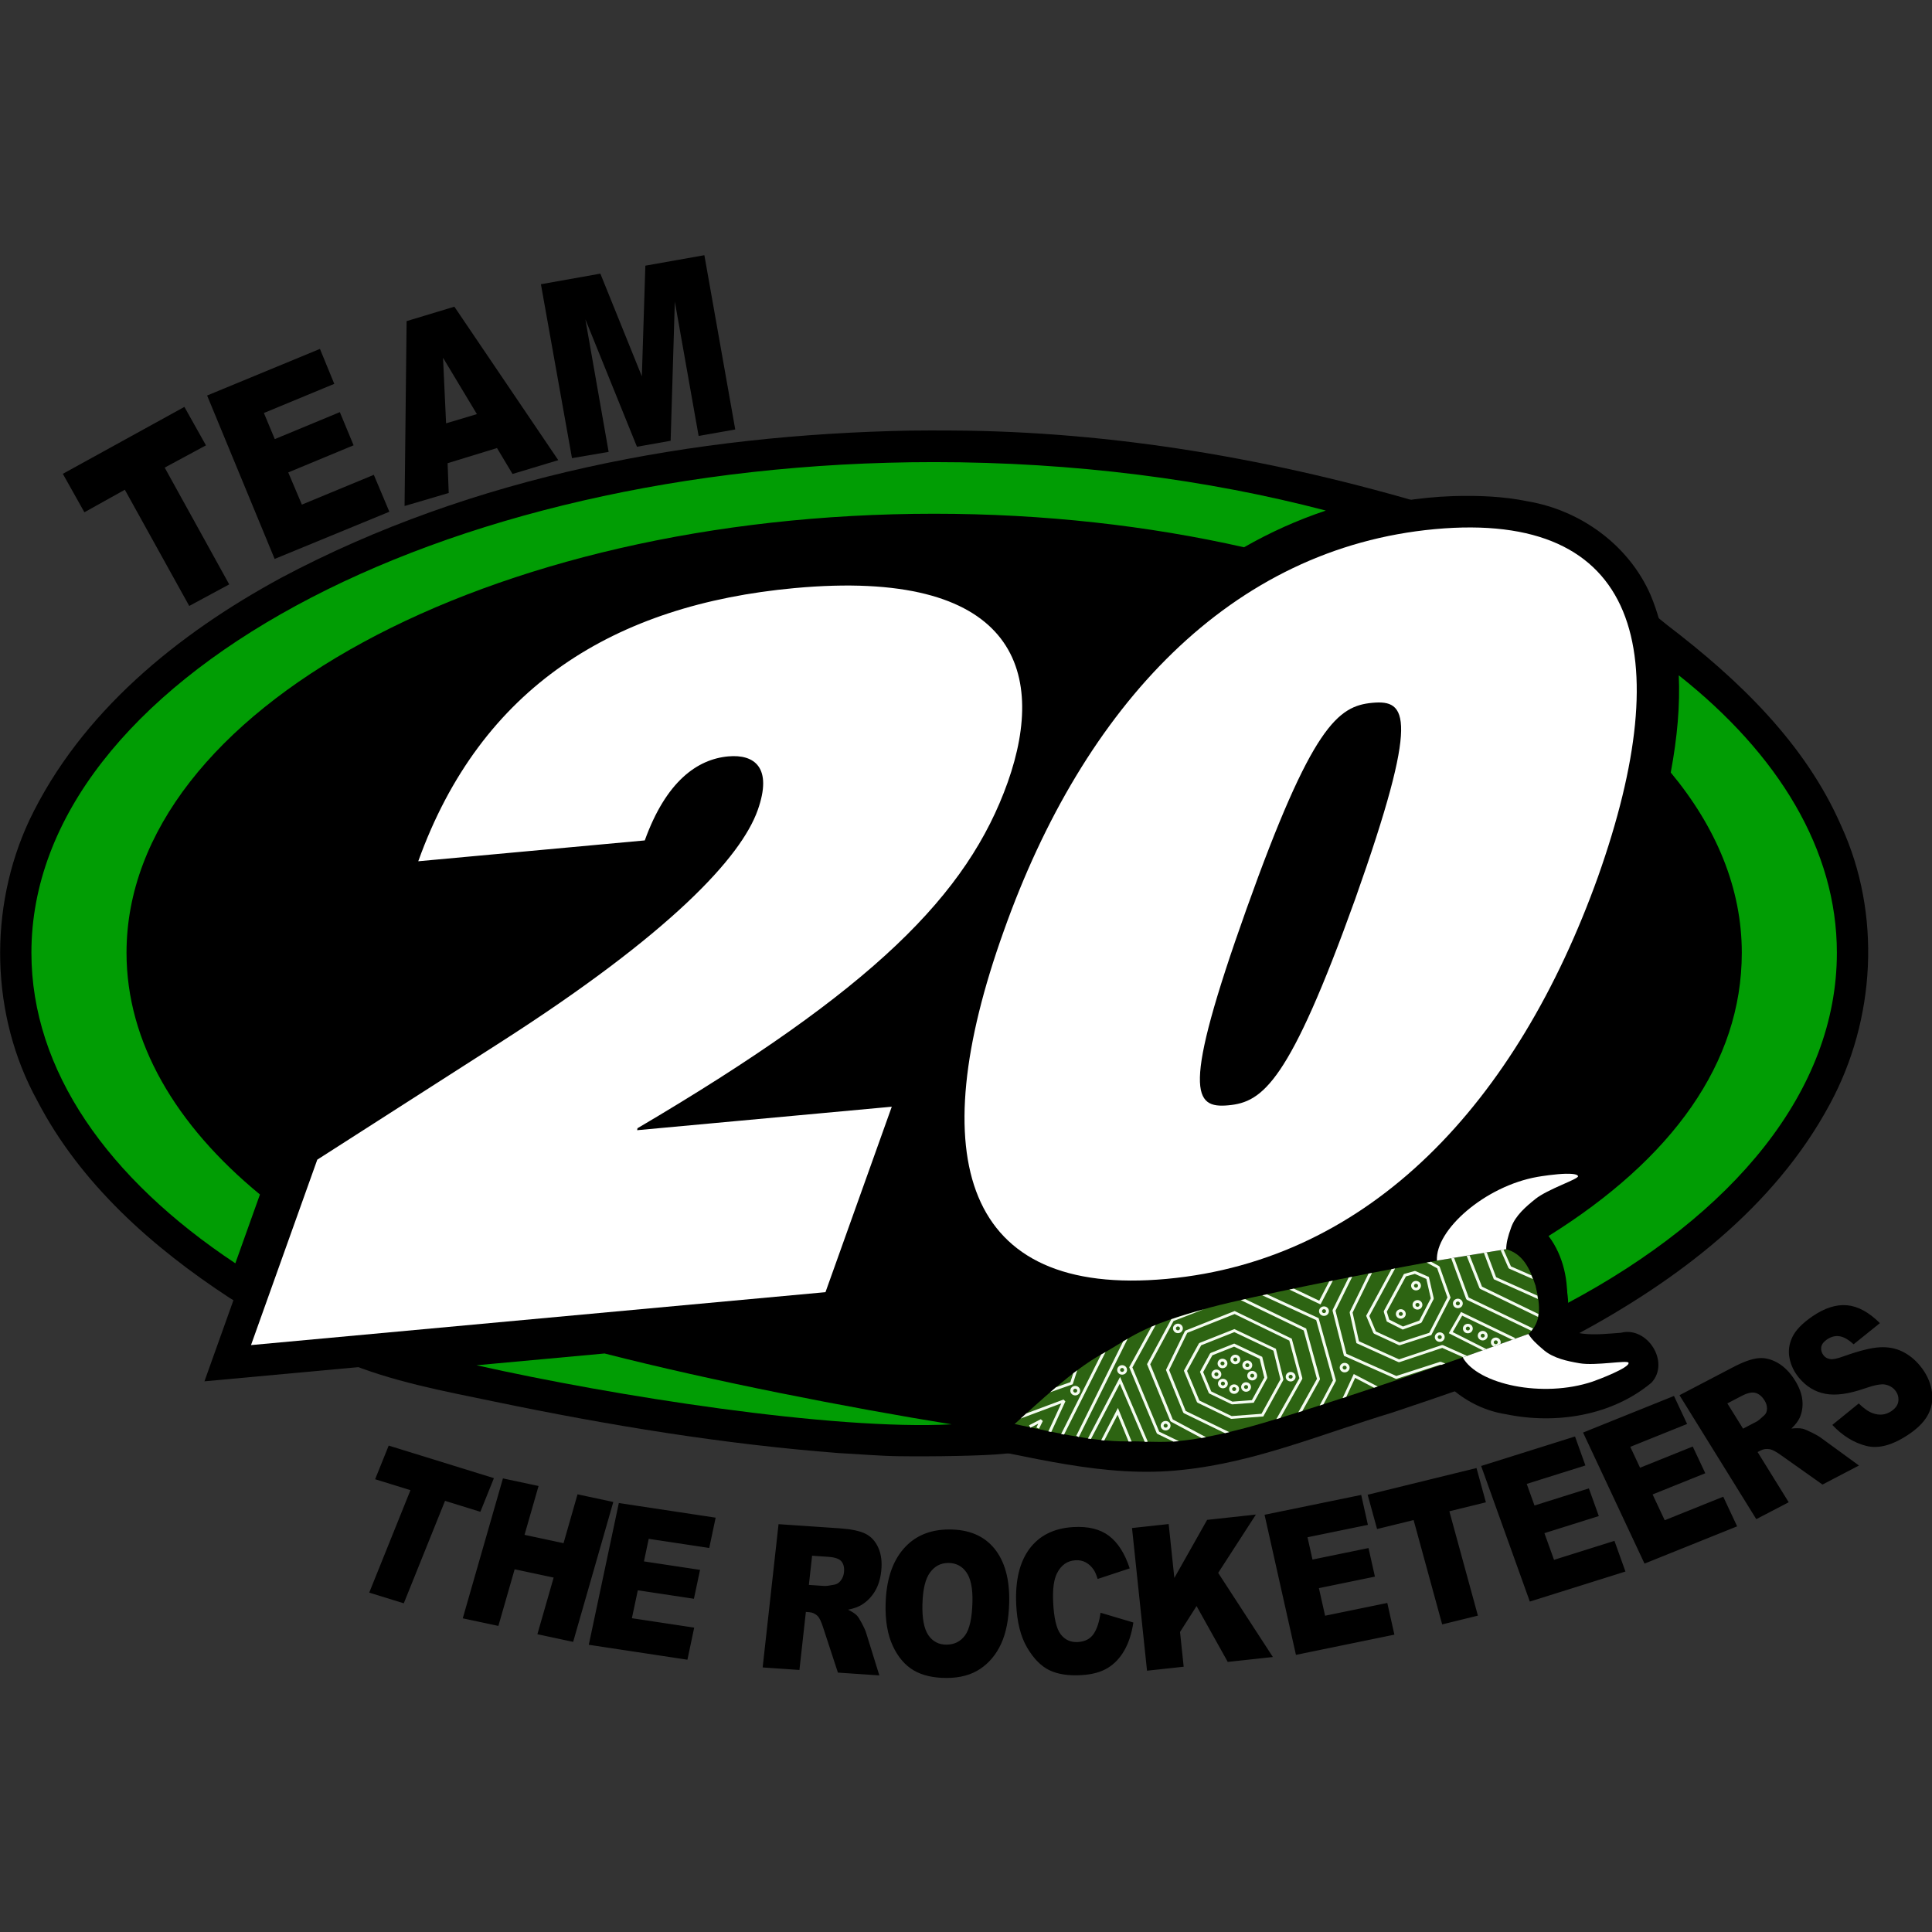 <?xml version="1.0" encoding="UTF-8" standalone="no"?>
<!-- Created with Inkscape (http://www.inkscape.org/) -->

<svg
   width="512"
   height="512"
   viewBox="0 0 135.467 135.467"
   version="1.1"
   id="svg1"
   xml:space="preserve"
   sodipodi:docname="favicon.svg"
   inkscape:version="1.3 (0e150ed6c4, 2023-07-21)"
   xmlns:inkscape="http://www.inkscape.org/namespaces/inkscape"
   xmlns:sodipodi="http://sodipodi.sourceforge.net/DTD/sodipodi-0.dtd"
   xmlns="http://www.w3.org/2000/svg"
   xmlns:svg="http://www.w3.org/2000/svg"><rect x="0" y="0" width="135.467" height="135.467" fill="#333333" stroke="none"/><sodipodi:namedview
     id="namedview1"
     pagecolor="#ffffff"
     bordercolor="#000000"
     borderopacity="0.25"
     inkscape:showpageshadow="2"
     inkscape:pageopacity="0.0"
     inkscape:pagecheckerboard="0"
     inkscape:deskcolor="#d1d1d1"
     inkscape:document-units="mm"
     inkscape:zoom="1"
     inkscape:cx="408"
     inkscape:cy="244.5"
     inkscape:window-width="1920"
     inkscape:window-height="991"
     inkscape:window-x="-9"
     inkscape:window-y="-9"
     inkscape:window-maximized="1"
     inkscape:current-layer="layer1"
     showgrid="false" /><defs
     id="defs1" /><g
     inkscape:label="Layer 1"
     inkscape:groupmode="layer"
     id="layer1"
     transform="matrix(2.008,0,0,2.008,-129.239,-440.52)"><ellipse
       style="fill:#000000;stroke-width:0.086"
       id="path6"
       cx="96.631"
       cy="252.881"
       rx="30.616"
       ry="16.078"
       inkscape:label="Background" /><path
       id="path62506"
       style="display:inline;fill:#000000;fill-opacity:1;fill-rule:evenodd;stroke:none;stroke-width:0.025"
       inkscape:label="Green Stripe Border"
       d="m 96.159,234.418 c -7.571,0.143 -15.261,1.563 -21.994,5.149 -3.601,1.955 -6.984,4.693 -8.779,8.459 -1.437,3.072 -1.363,6.814 0.279,9.795 1.503,2.894 4.023,5.123 6.714,6.883 1.223,0.759 1.096,0.451 1.298,-0.967 0.339,-1.005 0.712,-1.999 1.066,-2.998 -2.268,-1.762 -4.362,-4.126 -4.777,-7.069 -0.44,-2.922 1.095,-5.786 3.197,-7.72 3.501,-3.323 8.185,-5.143 12.778,-6.257 6.801,-1.601 13.882,-1.645 20.726,-0.307 0.457,0.056 0.932,0.265 1.374,0.242 1.969,-1.163 4.196,-1.767 6.319,-2.578 -5.449,-1.626 -11.107,-2.611 -16.803,-2.634 -0.466,-0.005 -0.932,-0.002 -1.398,0.003 z m 25.672,6.969 c 0.096,1.765 0.079,3.548 -0.308,5.282 1.768,1.944 2.942,4.63 2.442,7.287 -0.484,2.777 -2.443,5.026 -4.657,6.644 -0.799,0.604 -1.654,1.127 -2.494,1.672 0.851,0.776 1.374,1.96 1.103,3.113 -0.057,0.747 0.963,1.093 1.468,0.617 3.542,-1.903 6.93,-4.45 8.869,-8.055 1.602,-2.954 1.814,-6.646 0.406,-9.716 -1.259,-2.895 -3.603,-5.13 -6.071,-7.014 -0.334,-0.268 -1.341,-1.139 -1.242,-0.538 0.005,0.172 0.479,0.535 0.484,0.707 z m -36.335,24.144 c -1.848,0.224 -3.741,0.202 -5.549,0.678 -0.59,0.108 -7.553,-1.78 -7.057,-1.357 0.301,0.237 2.227,1.542 3.467,2.065 1.677,0.707 3.493,1.039 5.275,1.409 3.972,0.825 7.987,1.487 12.038,1.798 0.679,0.034 1.363,0.097 2.045,0.107 1.238,0.018 3.035,-0.012 3.712,-0.085 1.001,-0.125 5.514,-0.173 6.351,-0.444 -1.162,-0.735 -7.919,-1.819 -9.325,-1.9 -3.658,-0.632 -7.296,-1.371 -10.894,-2.277 z"
       sodipodi:nodetypes="ccccccccccccccccsccccccccccsscccaacaccccc" /><path
       id="path40932-6"
       style="display:inline;fill:#019d04;fill-opacity:1;fill-rule:evenodd;stroke:none;stroke-width:0.025"
       d="m 85.473,266.645 c 3.747,0.959 8.502,1.889 12.121,2.474 -4.155,0.218 -11.837,-0.996 -16.592,-2.063 z m 22.331,-28.152 c -3.332,-0.753 -6.988,-1.171 -10.823,-1.171 -15.575,0 -28.201,6.862 -28.201,15.329 0,3.119 1.715,6.021 4.659,8.442 l -0.859,2.403 c -4.45,-2.954 -7.121,-6.729 -7.121,-10.845 0,-9.463 14.113,-17.132 31.522,-17.132 4.901,0 9.541,0.608 13.678,1.692 -0.997,0.334 -1.949,0.762 -2.855,1.281 z m 20.7,14.158 c 0,4.8 -3.583,9.14 -9.435,12.251 0.072,-0.737 -0.102,-1.662 -0.633,-2.359 4.311,-2.692 6.748,-6.043 6.748,-9.892 0,-2.243 -0.888,-4.374 -2.481,-6.293 0.231,-1.23 0.327,-2.366 0.28,-3.394 3.482,2.755 5.521,6.092 5.521,9.687"
       inkscape:connector-curvature="0"
       inkscape:label="Green Stripe" /><path
       id="path62505"
       style="display:inline;fill:#000000;fill-opacity:1;fill-rule:evenodd;stroke:none;stroke-width:0.025"
       inkscape:label="20 Border"
       d="m 115.099,236.706 c -4.744,0.168 -9.222,2.713 -12.131,6.411 -0.767,0.935 -1.458,1.932 -2.08,2.969 0.394,-1.612 0.45,-3.462 -0.566,-4.868 -1.043,-1.598 -2.999,-2.223 -4.807,-2.411 -3.022,-0.259 -6.109,0.173 -8.95,1.233 -3.139,1.165 -5.846,3.458 -7.439,6.411 -0.763,1.346 -1.314,2.799 -1.783,4.269 3.442,-0.317 6.884,-0.635 10.326,-0.953 0.413,-1.083 0.812,-2.481 2.066,-2.84 0.3,-0.042 -0.102,0.579 -0.148,0.778 -0.777,1.397 -2.05,2.429 -3.236,3.467 -3.373,2.803 -7.247,4.959 -10.918,7.395 -0.567,0.303 -1.111,0.761 -1.209,1.433 -0.908,2.539 -1.815,5.078 -2.723,7.617 7.497,-0.691 14.994,-1.382 22.491,-2.074 1.003,-2.81 2.009,-5.62 3.012,-8.43 -0.22,2.136 0.051,4.54 1.58,6.171 1.366,1.435 3.412,1.967 5.342,1.91 4.691,0.032 9.214,-2.314 12.212,-5.868 2.847,-3.264 4.698,-7.298 5.835,-11.45 0.646,-2.499 1.051,-5.258 0.027,-7.715 -0.754,-1.732 -2.432,-2.956 -4.28,-3.27 -0.86,-0.179 -1.743,-0.21 -2.619,-0.185 z m -2.951,8.384 c -0.293,2.121 -1.123,4.139 -1.807,6.128 -0.682,1.758 -1.3,3.579 -2.382,5.14 -0.164,0.198 -0.358,0.378 -0.594,0.485 0.567,-3.004 1.757,-5.865 2.845,-8.691 0.46,-1.027 0.882,-2.139 1.701,-2.937 0.064,-0.048 0.184,-0.142 0.236,-0.125 z m -13.516,5.722 c -0.701,1.934 -1.324,3.917 -1.592,5.963 -2,0.184 -4,0.369 -6,0.553 2.848,-1.875 5.634,-3.972 7.679,-6.739 -0.029,0.074 -0.058,0.149 -0.087,0.223 z" /><path
       id="path40934-4"
       style="display:inline;fill:#ffffff;fill-opacity:1;fill-rule:evenodd;stroke:none;stroke-width:0.025"
       d="m 75.441,259.877 6.376,-4.085 c 5.957,-3.814 8.421,-6.472 9.005,-8.125 0.525,-1.483 -0.114,-1.955 -1.031,-1.872 -1.076,0.098 -2.168,0.866 -2.914,2.934 l -7.91,0.728 c 2.19,-6.097 6.869,-8.96 13.133,-9.538 7.626,-0.703 8.853,2.816 7.452,6.776 -1.396,3.926 -4.682,7.227 -12.93,12.085 l -0.011,0.068 8.891,-0.82 -2.315,6.476 -20.06,1.848 z m 31.815,-1.898 c 1.203,-0.111 2.126,-0.796 4.429,-7.204 2.272,-6.406 1.802,-6.962 0.6,-6.851 -1.202,0.111 -2.111,0.799 -4.397,7.201 -2.29,6.413 -1.835,6.965 -0.632,6.854 z m 7.213,-20.12 c 7.119,-0.654 8.491,4.248 5.695,12.135 -2.828,7.889 -7.942,13.39 -15.061,14.046 -7.119,0.656 -8.523,-4.245 -5.695,-12.134 2.796,-7.886 7.942,-13.39 15.061,-14.047"
       inkscape:connector-curvature="0"
       inkscape:label="20"
       sodipodi:nodetypes="cccccccccccccccccscccccc" /><path
       id="path3"
       style="display:inline;fill:#000000;fill-opacity:1;fill-rule:evenodd;stroke:none;stroke-width:0.025"
       inkscape:label="Top Rocket Fin Border"
       d="m 118.866,259.34 c -2.137,0.11 -4.386,1.253 -5.24,3.3 -0.189,0.643 -0.117,1.324 -0.167,1.985 1.517,-0.25 3.033,-0.503 4.551,-0.753 -0.22,-0.771 0.113,-1.691 0.897,-1.984 0.647,-0.285 1.549,-0.577 1.591,-1.42 0.053,-0.874 -0.914,-1.203 -1.631,-1.127 z" /><path
       id="path4"
       style="display:inline;fill:#000000;fill-opacity:1;fill-rule:evenodd;stroke:none;stroke-width:0.025"
       inkscape:label="Bottom Rocket Fin Border"
       d="m 117.74,264.881 c -1.27,0.411 -2.523,0.909 -3.791,1.341 0.435,1.32 1.622,2.332 2.996,2.543 1.74,0.362 3.7,0.058 5.086,-1.102 0.658,-0.712 -0.145,-1.978 -1.066,-1.742 -0.824,0.058 -1.943,0.232 -2.43,-0.622 -0.176,-0.256 -0.476,-0.445 -0.795,-0.418 z" /><path
       id="path2"
       style="display:inline;fill:#000000;fill-opacity:1;fill-rule:evenodd;stroke:none;stroke-width:0.025"
       inkscape:label="Rocket Border"
       d="m 116.786,261.985 c -3.907,0.667 -7.826,1.334 -11.644,2.411 -2.533,0.847 -4.635,2.575 -6.53,4.404 -0.343,0.314 -0.685,0.627 -1.027,0.941 2.674,0.471 5.355,1.28 8.097,0.964 2.519,-0.264 4.873,-1.263 7.277,-1.99 1.808,-0.601 3.606,-1.232 5.393,-1.893 1.028,-0.892 0.916,-2.471 0.318,-3.574 -0.346,-0.703 -1.061,-1.321 -1.884,-1.263 z" /><path
       id="path40936-8"
       style="display:inline;fill:#2d6412;fill-opacity:1;fill-rule:evenodd;stroke:none;stroke-width:0.025"
       d="m 114.537,263.402 c -2.871,0.525 -6.488,1.257 -7.887,1.628 -2.507,0.666 -2.809,1.081 -3.809,1.634 -1.038,0.574 -2.214,1.698 -3.03,2.426 l -0.02,0.019 c 0.012,10e-4 0.017,0.003 0.03,0.005 1.089,0.225 2.688,0.617 3.885,0.6 1.153,-0.016 1.638,0.191 4.146,-0.469 1.389,-0.366 4.851,-1.507 7.588,-2.463 l 2.292,-0.818 c 0.005,-0.002 0.012,-0.007 0.017,-0.009 0.437,-0.43 0.41,-0.938 0.239,-1.648 -7.6e-4,-9.9e-4 0,-0.007 -5.5e-4,-0.008 -5.6e-4,-0.003 5.5e-4,-0.005 -1.8e-4,-0.008 -0.222,-0.674 -0.465,-1.121 -1.03,-1.289 l -2.419,0.4 v 0"
       inkscape:connector-curvature="0"
       inkscape:label="Rocket" /><path
       id="path40938-1"
       style="display:inline;fill:#ffffff;fill-opacity:1;fill-rule:evenodd;stroke:none;stroke-width:0.025"
       d="m 119.05,260.368 c -0.375,0.009 -0.88,0.088 -1.002,0.11 -1.834,0.324 -3.57,1.853 -3.51,2.924 l 2.419,-0.4 c 0.004,-0.218 0.054,-0.429 0.177,-0.768 0.147,-0.405 0.51,-0.717 0.84,-0.982 0.437,-0.352 1.512,-0.695 1.492,-0.798 -0.013,-0.066 -0.191,-0.09 -0.416,-0.085 v 0"
       inkscape:connector-curvature="0"
       inkscape:label="Top Rocket Fin" /><path
       id="path40940-9"
       style="display:inline;fill:#ffffff;fill-opacity:1;fill-rule:evenodd;stroke:none;stroke-width:0.025"
       d="m 115.44,266.782 c 0.525,0.943 2.795,1.433 4.54,0.842 0.188,-0.064 1.309,-0.489 1.248,-0.657 -0.036,-0.099 -1.15,0.116 -1.711,0.019 -0.423,-0.073 -0.902,-0.172 -1.239,-0.453 -0.277,-0.231 -0.431,-0.386 -0.546,-0.569 l -2.292,0.818"
       inkscape:connector-curvature="0"
       inkscape:label="Bottom Rocket Fin" /><path
       id="path40942-24"
       style="display:inline;fill:#f4fcf0;fill-opacity:1;fill-rule:nonzero;stroke:none;stroke-width:0.025"
       d="m 101.238,267.824 0.501,-0.178 0.099,-0.308 c 0.046,-0.036 0.093,-0.071 0.14,-0.106 l -0.15,0.465 -0.007,0.023 -0.023,0.008 -0.767,0.272 c 0.068,-0.059 0.137,-0.119 0.207,-0.177 z m 15.355,-1.736 c 0.047,0 0.091,0.018 0.122,0.049 0.031,0.03 0.051,0.071 0.051,0.117 0,0.021 -0.004,0.042 -0.012,0.06 l -0.241,0.086 c -0.015,-0.008 -0.029,-0.018 -0.041,-0.029 -0.031,-0.03 -0.05,-0.071 -0.05,-0.117 0,-0.046 0.019,-0.087 0.05,-0.117 v 0 0 c 0.031,-0.03 0.074,-0.049 0.122,-0.049 z m 0.05,0.118 c -0.013,-0.013 -0.031,-0.02 -0.05,-0.02 -0.02,0 -0.038,0.008 -0.05,0.02 l -1.9e-4,1.9e-4 c -0.013,0.012 -0.021,0.029 -0.021,0.048 0,0.019 0.008,0.036 0.021,0.048 0.013,0.013 0.03,0.02 0.05,0.02 0.02,0 0.037,-0.008 0.05,-0.02 v -1.9e-4 c 0.013,-0.012 0.021,-0.029 0.021,-0.048 0,-0.019 -0.008,-0.036 -0.021,-0.048 z m -0.506,-0.349 c 0.047,0 0.091,0.019 0.122,0.049 0.031,0.03 0.05,0.072 0.05,0.117 0,0.045 -0.019,0.087 -0.05,0.117 l -5.5e-4,1.8e-4 c -0.031,0.03 -0.074,0.049 -0.121,0.049 -0.048,0 -0.091,-0.019 -0.122,-0.049 -0.031,-0.03 -0.051,-0.072 -0.051,-0.117 0,-0.046 0.019,-0.087 0.051,-0.117 v -1.9e-4 0 c 0.032,-0.03 0.074,-0.049 0.122,-0.049 z m 0.05,0.118 c -0.013,-0.013 -0.031,-0.02 -0.05,-0.02 -0.02,0 -0.038,0.008 -0.05,0.02 l -1.9e-4,1.8e-4 c -0.013,0.012 -0.021,0.029 -0.021,0.048 0,0.019 0.008,0.036 0.021,0.048 0.013,0.012 0.03,0.02 0.05,0.02 0.02,0 0.038,-0.008 0.05,-0.02 v -1.8e-4 c 0.013,-0.013 0.021,-0.029 0.021,-0.048 0,-0.019 -0.008,-0.036 -0.021,-0.048 z m -0.569,-0.367 c 0.047,0 0.09,0.018 0.122,0.049 0.031,0.03 0.05,0.072 0.05,0.117 0,0.046 -0.019,0.087 -0.05,0.117 v 1.9e-4 c -0.031,0.03 -0.074,0.048 -0.122,0.048 -0.048,0 -0.091,-0.018 -0.122,-0.048 -0.031,-0.03 -0.05,-0.072 -0.05,-0.117 0,-0.045 0.019,-0.087 0.05,-0.117 h 1.8e-4 v 0 c 0.031,-0.03 0.074,-0.049 0.122,-0.049 z m 0.05,0.118 c -0.013,-0.013 -0.03,-0.02 -0.05,-0.02 -0.02,0 -0.038,0.008 -0.05,0.02 v 1.8e-4 c -0.013,0.012 -0.021,0.029 -0.021,0.048 0,0.019 0.008,0.036 0.021,0.048 0.013,0.012 0.031,0.02 0.05,0.02 0.02,0 0.037,-0.008 0.05,-0.02 h 1.8e-4 c 0.013,-0.013 0.021,-0.029 0.021,-0.048 0,-0.019 -0.008,-0.036 -0.021,-0.048 z m -1.031,0.181 c 0.048,0 0.091,0.019 0.122,0.049 0.031,0.03 0.05,0.072 0.05,0.117 0,0.046 -0.019,0.087 -0.05,0.117 l -1.8e-4,1.8e-4 c -0.031,0.03 -0.074,0.049 -0.122,0.049 -0.047,0 -0.09,-0.019 -0.122,-0.049 -0.031,-0.03 -0.05,-0.072 -0.05,-0.117 0,-0.046 0.019,-0.087 0.05,-0.117 h 1.9e-4 v 0 c 0.031,-0.03 0.074,-0.049 0.121,-0.049 z m 0.05,0.118 c -0.013,-0.012 -0.03,-0.02 -0.05,-0.02 -0.02,0 -0.037,0.008 -0.05,0.02 l -1.8e-4,1.9e-4 c -0.013,0.012 -0.021,0.029 -0.021,0.048 0,0.019 0.008,0.036 0.021,0.048 0.013,0.012 0.031,0.02 0.05,0.02 0.02,0 0.038,-0.007 0.05,-0.02 l 1.9e-4,-1.9e-4 c 0.013,-0.013 0.021,-0.029 0.021,-0.048 0,-0.019 -0.008,-0.036 -0.021,-0.048 z m 0.582,-1.293 c 0.047,0 0.09,0.019 0.122,0.049 0.031,0.03 0.05,0.071 0.05,0.117 0,0.045 -0.019,0.087 -0.05,0.117 l -1.9e-4,1.8e-4 c -0.031,0.03 -0.074,0.048 -0.121,0.048 -0.048,0 -0.091,-0.018 -0.122,-0.048 -0.031,-0.03 -0.05,-0.072 -0.05,-0.117 0,-0.046 0.019,-0.087 0.05,-0.117 l 1.7e-4,-1.9e-4 v 0 c 0.031,-0.03 0.074,-0.049 0.122,-0.049 z m 0.05,0.118 c -0.013,-0.012 -0.03,-0.02 -0.05,-0.02 -0.02,0 -0.038,0.008 -0.05,0.02 l -1.8e-4,1.8e-4 c -0.013,0.012 -0.021,0.029 -0.021,0.048 0,0.019 0.008,0.036 0.021,0.048 0.013,0.012 0.031,0.02 0.05,0.02 0.02,0 0.037,-0.008 0.05,-0.02 h 1.9e-4 c 0.013,-0.012 0.021,-0.029 0.021,-0.048 0,-0.019 -0.008,-0.036 -0.021,-0.048 z m -1.46,-0.069 c 0.048,0 0.091,0.019 0.122,0.049 0.031,0.03 0.05,0.072 0.05,0.117 0,0.045 -0.019,0.087 -0.05,0.117 l -1.9e-4,1.8e-4 c -0.031,0.03 -0.074,0.048 -0.122,0.048 -0.047,0 -0.09,-0.018 -0.122,-0.048 -0.031,-0.03 -0.05,-0.072 -0.05,-0.117 0,-0.046 0.019,-0.087 0.05,-0.117 v -1.8e-4 h 1.9e-4 c 0.031,-0.03 0.074,-0.049 0.121,-0.049 z m 0.05,0.118 c -0.013,-0.012 -0.031,-0.02 -0.05,-0.02 -0.02,0 -0.037,0.008 -0.05,0.02 l -1.9e-4,1.9e-4 c -0.013,0.012 -0.021,0.029 -0.021,0.048 0,0.019 0.008,0.036 0.021,0.048 0.013,0.012 0.031,0.02 0.05,0.02 0.02,0 0.038,-0.007 0.05,-0.02 l 1.8e-4,-1.9e-4 c 0.013,-0.012 0.021,-0.029 0.021,-0.048 0,-0.019 -0.008,-0.036 -0.021,-0.048 z m -0.101,-0.787 c 0.047,0 0.09,0.019 0.122,0.048 0.031,0.03 0.05,0.072 0.05,0.117 0,0.046 -0.019,0.087 -0.05,0.117 l -1.9e-4,1.9e-4 c -0.031,0.03 -0.074,0.048 -0.121,0.048 -0.047,0 -0.091,-0.018 -0.122,-0.048 -0.031,-0.03 -0.05,-0.072 -0.05,-0.118 0,-0.045 0.019,-0.087 0.05,-0.117 h 1.9e-4 v -1.9e-4 c 0.031,-0.03 0.074,-0.048 0.122,-0.048 z m 0.05,0.118 c -0.013,-0.012 -0.03,-0.02 -0.05,-0.02 -0.02,0 -0.038,0.008 -0.05,0.02 l -1.9e-4,1.9e-4 c -0.013,0.012 -0.021,0.029 -0.021,0.048 0,0.019 0.008,0.036 0.021,0.049 0.013,0.012 0.031,0.02 0.05,0.02 0.02,0 0.037,-0.008 0.05,-0.02 h 1.8e-4 c 0.013,-0.013 0.021,-0.029 0.021,-0.049 0,-0.019 -0.008,-0.036 -0.021,-0.048 z m -0.581,0.869 c 0.047,0 0.091,0.018 0.122,0.048 0.031,0.03 0.051,0.072 0.051,0.117 0,0.046 -0.019,0.087 -0.051,0.117 v 0 c -0.031,0.03 -0.074,0.049 -0.122,0.049 -0.047,0 -0.091,-0.019 -0.122,-0.049 -0.031,-0.03 -0.05,-0.071 -0.05,-0.117 0,-0.045 0.019,-0.087 0.05,-0.117 v -1.9e-4 h 1.8e-4 c 0.031,-0.03 0.074,-0.048 0.122,-0.048 z m 0.05,0.117 c -0.013,-0.012 -0.031,-0.02 -0.05,-0.02 -0.02,0 -0.038,0.008 -0.05,0.02 v 1.8e-4 c -0.013,0.012 -0.021,0.029 -0.021,0.048 0,0.019 0.008,0.036 0.021,0.048 0.013,0.013 0.031,0.02 0.05,0.02 0.02,0 0.037,-0.007 0.05,-0.02 l 1.8e-4,-1.8e-4 c 0.013,-0.012 0.021,-0.029 0.021,-0.048 0,-0.019 -0.008,-0.036 -0.021,-0.048 z m -2.011,1.758 c 0.048,0 0.091,0.018 0.122,0.048 0.031,0.03 0.051,0.072 0.051,0.117 0,0.046 -0.019,0.087 -0.051,0.117 v 0 c -0.031,0.03 -0.074,0.049 -0.122,0.049 -0.048,0 -0.091,-0.018 -0.122,-0.049 -0.031,-0.03 -0.05,-0.072 -0.05,-0.117 0,-0.045 0.019,-0.087 0.05,-0.117 h 1.8e-4 v -1.8e-4 c 0.032,-0.03 0.074,-0.048 0.122,-0.048 z m 0.05,0.117 c -0.013,-0.012 -0.03,-0.02 -0.05,-0.02 -0.02,0 -0.038,0.008 -0.05,0.02 h -1.9e-4 c -0.013,0.012 -0.021,0.029 -0.021,0.048 0,0.019 0.008,0.036 0.021,0.048 0.013,0.013 0.03,0.02 0.05,0.02 0.02,0 0.037,-0.008 0.05,-0.02 l 1.8e-4,-1.8e-4 c 0.013,-0.012 0.021,-0.029 0.021,-0.048 0,-0.019 -0.008,-0.036 -0.021,-0.048 z m -0.771,-2.09 c 0.047,0 0.091,0.019 0.122,0.049 0.031,0.03 0.05,0.072 0.05,0.117 0,0.046 -0.019,0.087 -0.05,0.117 l -1.8e-4,1.8e-4 c -0.031,0.03 -0.074,0.048 -0.122,0.048 -0.047,0 -0.09,-0.018 -0.122,-0.048 -0.031,-0.03 -0.051,-0.072 -0.051,-0.117 0,-0.045 0.019,-0.087 0.051,-0.117 v -1.8e-4 0 c 0.032,-0.03 0.075,-0.049 0.122,-0.049 z m 0.05,0.118 c -0.013,-0.012 -0.031,-0.02 -0.05,-0.02 -0.02,0 -0.038,0.008 -0.05,0.02 v 0 c -0.013,0.012 -0.021,0.029 -0.021,0.048 0,0.019 0.008,0.036 0.021,0.048 0.013,0.013 0.031,0.02 0.05,0.02 0.02,0 0.037,-0.008 0.05,-0.02 v -1.9e-4 c 0.013,-0.012 0.021,-0.029 0.021,-0.048 0,-0.019 -0.008,-0.036 -0.021,-0.048 z m -1.214,2.172 c 0.048,0 0.091,0.019 0.122,0.049 0.031,0.03 0.05,0.072 0.05,0.117 0,0.045 -0.019,0.087 -0.05,0.117 l -1.8e-4,1.8e-4 c -0.031,0.03 -0.074,0.048 -0.122,0.048 -0.047,0 -0.09,-0.018 -0.122,-0.048 -0.031,-0.03 -0.05,-0.072 -0.05,-0.117 0,-0.046 0.019,-0.087 0.05,-0.117 h 1.8e-4 v 0 c 0.031,-0.03 0.074,-0.049 0.122,-0.049 z m 0.05,0.118 c -0.013,-0.013 -0.031,-0.02 -0.05,-0.02 -0.02,0 -0.037,0.008 -0.05,0.02 l -1.8e-4,1.8e-4 c -0.013,0.012 -0.021,0.029 -0.021,0.048 0,0.019 0.008,0.036 0.021,0.048 0.013,0.012 0.031,0.02 0.05,0.02 0.02,0 0.038,-0.008 0.05,-0.02 h 1.9e-4 c 0.013,-0.013 0.021,-0.03 0.021,-0.048 0,-0.019 -0.008,-0.036 -0.021,-0.048 z m -2.643,-0.203 c 0.048,0 0.091,0.019 0.122,0.049 0.031,0.03 0.05,0.072 0.05,0.117 0,0.046 -0.019,0.087 -0.05,0.117 l -1.8e-4,1.9e-4 c -0.031,0.03 -0.074,0.049 -0.122,0.049 -0.047,0 -0.09,-0.019 -0.122,-0.049 -0.031,-0.03 -0.05,-0.072 -0.05,-0.117 0,-0.046 0.019,-0.087 0.05,-0.117 l 1.7e-4,-1.8e-4 v 0 c 0.031,-0.03 0.074,-0.049 0.121,-0.049 z m 0.05,0.118 c -0.013,-0.012 -0.03,-0.02 -0.05,-0.02 -0.02,0 -0.037,0.008 -0.05,0.02 l -1.8e-4,1.9e-4 c -0.013,0.012 -0.021,0.029 -0.021,0.048 0,0.019 0.008,0.036 0.021,0.048 0.013,0.012 0.03,0.02 0.05,0.02 0.02,0 0.038,-0.008 0.05,-0.02 l 1.9e-4,-1.9e-4 c 0.013,-0.013 0.021,-0.029 0.021,-0.048 0,-0.019 -0.008,-0.036 -0.021,-0.048 z m 0.177,0.205 c 0.047,0 0.091,0.019 0.122,0.049 0.031,0.03 0.05,0.072 0.05,0.117 0,0.046 -0.019,0.087 -0.05,0.117 l -5.6e-4,1.8e-4 c -0.031,0.03 -0.074,0.049 -0.121,0.049 -0.048,0 -0.091,-0.019 -0.122,-0.049 -0.031,-0.03 -0.051,-0.072 -0.051,-0.117 0,-0.045 0.019,-0.087 0.051,-0.117 v 0 -1.9e-4 c 0.032,-0.03 0.074,-0.049 0.122,-0.049 z m 0.05,0.118 c -0.013,-0.012 -0.031,-0.02 -0.05,-0.02 -0.02,0 -0.038,0.007 -0.05,0.02 l -1.9e-4,1.8e-4 c -0.013,0.012 -0.021,0.029 -0.021,0.048 0,0.019 0.008,0.036 0.021,0.048 0.013,0.012 0.03,0.02 0.05,0.02 0.02,0 0.038,-0.008 0.05,-0.02 v -1.8e-4 c 0.013,-0.012 0.021,-0.029 0.021,-0.048 0,-0.019 -0.008,-0.036 -0.021,-0.048 z m 0.342,0.077 c 0.047,0 0.09,0.018 0.122,0.048 0.031,0.03 0.051,0.072 0.051,0.117 0,0.046 -0.019,0.087 -0.051,0.117 v 0 c -0.031,0.03 -0.074,0.049 -0.122,0.049 -0.047,0 -0.091,-0.018 -0.122,-0.049 -0.031,-0.03 -0.05,-0.071 -0.05,-0.117 0,-0.045 0.019,-0.087 0.05,-0.117 v 0 -1.9e-4 c 0.031,-0.03 0.074,-0.048 0.122,-0.048 z m 0.05,0.117 c -0.013,-0.012 -0.031,-0.02 -0.05,-0.02 -0.02,0 -0.038,0.008 -0.05,0.02 v 0 c -0.013,0.012 -0.021,0.029 -0.021,0.048 0,0.019 0.008,0.036 0.021,0.048 0.013,0.013 0.031,0.02 0.05,0.02 0.02,0 0.037,-0.008 0.05,-0.02 v -1.8e-4 c 0.013,-0.012 0.021,-0.029 0.021,-0.048 0,-0.019 -0.008,-0.036 -0.021,-0.048 z m 0.367,-0.191 c 0.047,0 0.091,0.019 0.122,0.049 0.031,0.03 0.05,0.072 0.05,0.117 0,0.046 -0.019,0.087 -0.05,0.117 h -1.9e-4 c -0.031,0.03 -0.074,0.049 -0.121,0.049 -0.047,0 -0.091,-0.019 -0.122,-0.049 -0.031,-0.03 -0.051,-0.072 -0.051,-0.117 0,-0.045 0.019,-0.087 0.051,-0.117 v -1.9e-4 0 c 0.031,-0.03 0.074,-0.049 0.122,-0.049 z m 0.05,0.118 c -0.013,-0.013 -0.03,-0.02 -0.05,-0.02 -0.02,0 -0.038,0.008 -0.05,0.02 l -1.7e-4,5.6e-4 c -0.013,0.012 -0.021,0.029 -0.021,0.048 0,0.019 0.008,0.036 0.021,0.048 0.013,0.013 0.031,0.02 0.05,0.02 0.02,0 0.037,-0.008 0.05,-0.02 l 1.8e-4,-1.8e-4 c 0.013,-0.012 0.021,-0.029 0.021,-0.048 0,-0.019 -0.008,-0.036 -0.021,-0.048 z m 0.165,-0.514 c 0.047,0 0.09,0.019 0.122,0.049 0.031,0.03 0.05,0.072 0.05,0.117 0,0.046 -0.019,0.087 -0.05,0.117 v 0 c -0.031,0.03 -0.074,0.049 -0.122,0.049 -0.047,0 -0.091,-0.019 -0.122,-0.049 -0.031,-0.03 -0.051,-0.072 -0.051,-0.117 0,-0.046 0.019,-0.087 0.051,-0.117 v -1.9e-4 0 c 0.032,-0.03 0.075,-0.049 0.122,-0.049 z m 0.05,0.118 c -0.013,-0.012 -0.03,-0.02 -0.05,-0.02 -0.02,0 -0.038,0.007 -0.05,0.02 v 1.9e-4 c -0.013,0.012 -0.021,0.029 -0.021,0.048 0,0.019 0.008,0.036 0.021,0.048 0.013,0.012 0.031,0.02 0.05,0.02 0.02,0 0.037,-0.008 0.05,-0.02 l 5.6e-4,-1.9e-4 c 0.013,-0.012 0.02,-0.029 0.02,-0.048 0,-0.019 -0.008,-0.036 -0.021,-0.048 z m -0.221,-0.483 c 0.047,0 0.09,0.019 0.122,0.049 0.031,0.03 0.05,0.071 0.05,0.117 0,0.046 -0.019,0.087 -0.05,0.117 h -1.9e-4 c -0.031,0.03 -0.074,0.049 -0.121,0.049 -0.048,0 -0.091,-0.018 -0.122,-0.049 -0.031,-0.03 -0.051,-0.071 -0.051,-0.117 0,-0.045 0.019,-0.087 0.051,-0.117 v 0 0 c 0.031,-0.03 0.074,-0.049 0.122,-0.049 z m 0.05,0.118 c -0.013,-0.013 -0.03,-0.02 -0.05,-0.02 -0.02,0 -0.038,0.008 -0.05,0.02 l -1.9e-4,1.8e-4 c -0.013,0.012 -0.021,0.029 -0.021,0.048 0,0.019 0.008,0.036 0.021,0.048 0.013,0.013 0.031,0.02 0.05,0.02 0.02,0 0.037,-0.008 0.05,-0.02 l 1.8e-4,-5.5e-4 c 0.013,-0.012 0.021,-0.029 0.021,-0.048 0,-0.019 -0.008,-0.036 -0.021,-0.048 z m -0.468,-0.319 c 0.047,0 0.091,0.018 0.122,0.049 0.031,0.03 0.05,0.071 0.05,0.117 0,0.045 -0.019,0.087 -0.05,0.117 v 1.8e-4 c -0.031,0.03 -0.074,0.048 -0.122,0.048 -0.047,0 -0.091,-0.018 -0.122,-0.048 -0.031,-0.03 -0.051,-0.072 -0.051,-0.117 0,-0.046 0.019,-0.087 0.051,-0.117 v -1.9e-4 h 1.9e-4 c 0.031,-0.03 0.074,-0.049 0.121,-0.049 z m 0.05,0.118 c -0.013,-0.013 -0.03,-0.02 -0.05,-0.02 -0.02,0 -0.038,0.008 -0.05,0.02 v 1.8e-4 c -0.013,0.012 -0.021,0.029 -0.021,0.048 0,0.019 0.008,0.036 0.021,0.048 0.013,0.012 0.031,0.02 0.05,0.02 0.02,0 0.037,-0.008 0.05,-0.02 h 5.5e-4 c 0.013,-0.012 0.02,-0.029 0.02,-0.048 0,-0.019 -0.008,-0.036 -0.021,-0.048 z m -0.499,0.023 c 0.047,0 0.09,0.018 0.122,0.048 0.031,0.03 0.05,0.072 0.05,0.117 0,0.046 -0.019,0.087 -0.05,0.117 l -1.9e-4,1.7e-4 c -0.031,0.03 -0.074,0.049 -0.121,0.049 -0.048,0 -0.091,-0.019 -0.122,-0.049 -0.031,-0.03 -0.05,-0.072 -0.05,-0.117 0,-0.045 0.019,-0.087 0.05,-0.117 h 1.9e-4 v -1.9e-4 c 0.031,-0.03 0.074,-0.048 0.122,-0.048 z m 0.05,0.117 c -0.013,-0.012 -0.031,-0.02 -0.05,-0.02 -0.02,0 -0.038,0.008 -0.05,0.02 h -1.9e-4 c -0.013,0.012 -0.021,0.029 -0.021,0.048 0,0.019 0.008,0.036 0.021,0.048 0.013,0.012 0.031,0.02 0.05,0.02 0.019,0 0.037,-0.007 0.05,-0.02 h 1.9e-4 c 0.013,-0.012 0.021,-0.029 0.021,-0.048 0,-0.019 -0.008,-0.036 -0.021,-0.048 z m 4.48,-2.979 -0.584,1.183 0.382,1.507 1.743,0.774 1.524,-0.493 0.034,6.9e-4 0.152,0.057 -0.145,0.05 -0.027,-0.01 -1.525,0.494 -0.037,-0.002 -1.783,-0.791 -0.022,-0.01 -0.006,-0.023 -0.392,-1.547 0.003,-0.032 0.559,-1.132 z m -6.516,5.035 c 0.047,0 0.09,0.018 0.122,0.048 0.031,0.03 0.05,0.072 0.05,0.117 0,0.046 -0.019,0.087 -0.05,0.117 l -1.8e-4,1.8e-4 c -0.031,0.03 -0.074,0.049 -0.121,0.049 -0.048,0 -0.091,-0.019 -0.122,-0.049 -0.031,-0.03 -0.05,-0.072 -0.05,-0.117 0,-0.045 0.019,-0.087 0.05,-0.117 h 1.8e-4 v -1.8e-4 c 0.031,-0.03 0.074,-0.048 0.122,-0.048 z m 0.05,0.117 c -0.013,-0.012 -0.031,-0.02 -0.05,-0.02 -0.02,0 -0.038,0.007 -0.05,0.02 l -1.7e-4,1.9e-4 c -0.013,0.012 -0.02,0.029 -0.02,0.048 0,0.019 0.008,0.036 0.021,0.048 0.013,0.012 0.031,0.02 0.05,0.02 0.019,0 0.037,-0.008 0.05,-0.02 l 1.9e-4,-1.9e-4 c 0.013,-0.012 0.021,-0.029 0.021,-0.048 0,-0.019 -0.008,-0.036 -0.021,-0.048 z m 0.38,-3.515 c 0.047,0 0.09,0.019 0.122,0.049 0.031,0.03 0.05,0.072 0.05,0.117 0,0.046 -0.019,0.087 -0.05,0.117 v 1.8e-4 c -0.031,0.03 -0.074,0.049 -0.122,0.049 -0.048,0 -0.091,-0.019 -0.122,-0.049 -0.031,-0.03 -0.05,-0.072 -0.05,-0.117 0,-0.045 0.019,-0.087 0.05,-0.117 h 1.8e-4 v 0 c 0.031,-0.03 0.074,-0.049 0.122,-0.049 z m 0.05,0.118 c -0.013,-0.012 -0.03,-0.02 -0.05,-0.02 -0.02,0 -0.038,0.007 -0.05,0.02 v 1.9e-4 c -0.013,0.012 -0.021,0.029 -0.021,0.048 0,0.019 0.008,0.036 0.021,0.048 0.013,0.012 0.031,0.02 0.05,0.02 0.02,0 0.037,-0.008 0.05,-0.02 l 1.8e-4,-1.8e-4 c 0.013,-0.012 0.021,-0.029 0.021,-0.048 0,-0.019 -0.008,-0.036 -0.021,-0.048 z m -3.636,2.056 c 0.048,0 0.091,0.019 0.122,0.049 0.031,0.03 0.05,0.072 0.05,0.117 0,0.046 -0.019,0.087 -0.05,0.117 h -1.9e-4 c -0.031,0.03 -0.074,0.049 -0.122,0.049 -0.048,0 -0.09,-0.019 -0.122,-0.049 -0.031,-0.03 -0.05,-0.072 -0.05,-0.117 0,-0.046 0.019,-0.087 0.05,-0.117 v -1.9e-4 0 c 0.031,-0.03 0.074,-0.049 0.122,-0.049 z m 0.05,0.118 c -0.013,-0.012 -0.031,-0.02 -0.05,-0.02 -0.02,0 -0.037,0.008 -0.05,0.02 l -1.8e-4,1.8e-4 c -0.013,0.012 -0.021,0.029 -0.021,0.048 0,0.019 0.008,0.036 0.021,0.048 0.013,0.013 0.03,0.02 0.05,0.02 0.02,0 0.037,-0.007 0.05,-0.02 v -1.8e-4 c 0.013,-0.012 0.021,-0.029 0.021,-0.048 0,-0.019 -0.008,-0.036 -0.021,-0.048 z m 1.587,-0.842 c 0.048,0 0.091,0.019 0.122,0.049 0.031,0.03 0.05,0.072 0.05,0.117 0,0.046 -0.019,0.087 -0.05,0.117 l -1.9e-4,1.8e-4 c -0.031,0.03 -0.074,0.048 -0.122,0.048 -0.048,0 -0.09,-0.018 -0.122,-0.048 -0.031,-0.03 -0.05,-0.072 -0.05,-0.117 0,-0.045 0.019,-0.087 0.05,-0.117 v -1.9e-4 0 c 0.032,-0.03 0.074,-0.049 0.122,-0.049 z m 0.05,0.118 c -0.013,-0.012 -0.031,-0.02 -0.05,-0.02 -0.02,0 -0.037,0.008 -0.05,0.02 h -1.8e-4 c -0.013,0.012 -0.021,0.029 -0.021,0.048 0,0.019 0.008,0.036 0.021,0.048 0.013,0.013 0.03,0.02 0.05,0.02 0.02,0 0.038,-0.008 0.05,-0.02 l 1.7e-4,-1.9e-4 c 0.013,-0.012 0.02,-0.029 0.02,-0.048 0,-0.019 -0.008,-0.036 -0.021,-0.048 z m 13.269,-4.151 0.258,0.583 0.716,0.314 c 0.018,0.042 0.034,0.085 0.051,0.129 l -0.827,-0.363 -0.025,-0.025 -0.275,-0.622 z m 1.2,1.721 -1.521,-0.68 -0.019,-0.009 -0.007,-0.019 -0.339,-0.9 0.101,-0.017 0.326,0.865 1.44,0.644 c 0.007,0.039 0.013,0.078 0.019,0.116 z m -2.386,-1.525 0.434,1.095 1.972,0.955 c -0.004,0.034 -0.009,0.068 -0.016,0.101 l -2.019,-0.978 -0.025,-0.026 -0.448,-1.13 z m 0.459,3.319 -1.139,-0.575 -0.046,-0.023 0.025,-0.044 0.379,-0.657 0.023,-0.041 0.043,0.021 1.846,0.889 -0.016,0.032 -0.083,0.029 -1.749,-0.842 -0.331,0.574 1.173,0.592 z m 1.7,-0.682 -2.253,-1.083 -0.025,-0.028 -0.523,-1.42 0.101,-0.017 0.51,1.386 2.25,1.082 c -0.018,0.027 -0.038,0.053 -0.06,0.08 z m -5.565,-2.021 -0.679,1.385 0.222,1 1.401,0.633 1.493,-0.498 0.038,9.9e-4 0.844,0.376 -0.133,0.048 -0.734,-0.327 -1.493,0.498 -0.038,-0.002 -1.443,-0.652 -0.023,-0.01 -0.005,-0.024 -0.23,-1.039 0.004,-0.031 0.654,-1.335 z m 1.997,2.092 0.637,-1.236 -0.359,-1.019 -0.366,-0.199 0.153,-0.028 0.279,0.152 0.023,0.026 0.372,1.055 0.007,0.019 -0.009,0.018 -0.655,1.272 -0.009,0.018 -0.02,0.006 -1.075,0.347 -0.038,-0.002 -0.865,-0.399 -0.025,-0.026 -0.243,-0.578 -0.009,-0.021 0.011,-0.02 0.874,-1.61 0.127,-0.024 -0.901,1.66 0.227,0.54 0.829,0.382 z m -0.346,-0.427 0.401,-0.777 -0.155,-0.678 -0.402,-0.177 -0.311,0.088 -0.669,1.233 0.086,0.275 0.48,0.242 z m 0.499,-0.75 -0.417,0.81 -0.028,0.024 -0.612,0.221 -0.021,0.008 -0.02,-0.01 -0.518,-0.262 -0.019,-0.01 -0.006,-0.02 -0.098,-0.314 0.004,-0.036 0.689,-1.27 0.01,-0.018 0.021,-0.006 0.349,-0.099 0.035,0.003 0.443,0.195 0.023,0.01 0.005,0.023 0.164,0.718 z m -4.879,-0.367 0.885,0.421 0.35,-0.674 0.126,-0.025 -0.408,0.786 -0.023,0.043 -0.045,-0.021 -1.043,-0.497 z m 1.7,3.824 0.369,-0.794 0.022,-0.048 0.048,0.025 0.79,0.411 -0.13,0.043 -0.66,-0.344 -0.309,0.664 z m -8.426,1.463 0.531,-1.023 0.051,-0.097 0.041,0.102 0.438,1.071 c -0.035,-1.9e-4 -0.072,-1.9e-4 -0.108,0 l -0.382,-0.935 -0.467,0.899 c -0.028,-0.003 -0.057,-0.006 -0.085,-0.008 z m -0.467,-0.052 1.074,-2.055 0.05,-0.095 0.042,0.098 0.923,2.156 -0.03,0.012 -0.074,-0.002 -0.869,-2.03 -1.009,1.931 c -0.035,-0.005 -0.07,-0.01 -0.106,-0.015 z m 2.369,-3.966 -0.815,1.482 0.936,2.244 0.689,0.332 c -0.066,0.006 -0.131,0.011 -0.193,0.015 l -0.558,-0.269 -0.024,-0.025 -0.952,-2.282 -0.009,-0.021 0.011,-0.02 0.767,-1.395 c 0.048,-0.021 0.097,-0.041 0.148,-0.061 z m 5.723,2.814 0.466,-0.879 -0.586,-2.105 -1.882,-0.865 c 0.053,-0.011 0.106,-0.023 0.16,-0.035 l 1.786,0.821 0.021,0.01 0.006,0.021 0.597,2.144 -0.004,0.035 -0.429,0.808 z m -4.034,-3.365 -1.066,0.413 -0.816,1.51 0.789,1.927 1.158,0.62 c -0.053,0.01 -0.104,0.02 -0.154,0.029 l -1.069,-0.572 -0.023,-0.025 -0.804,-1.963 -0.008,-0.021 0.011,-0.019 0.835,-1.546 0.005,-0.004 c 0.318,-0.109 0.692,-0.224 1.142,-0.348 z m 3.289,3.602 0.652,-1.168 -0.464,-1.692 -2.195,-1.059 c 0.05,-0.011 0.101,-0.023 0.153,-0.035 l 2.108,1.017 0.021,0.01 0.006,0.021 0.475,1.731 -0.004,0.035 -0.611,1.095 z m -2.223,-3.433 -1.655,0.658 -0.633,1.297 0.579,1.43 1.522,0.739 0.009,-7e-4 c -0.054,0.013 -0.106,0.025 -0.158,0.037 l -1.436,-0.697 -0.024,-0.026 -0.594,-1.466 -0.008,-0.019 0.009,-0.019 0.65,-1.333 0.026,-0.024 1.694,-0.673 0.021,-0.008 0.021,0.01 1.952,0.945 0.02,0.01 0.006,0.022 0.363,1.354 -0.004,0.035 -0.765,1.358 c -0.047,0.015 -0.093,0.029 -0.139,0.042 l 0.805,-1.43 -0.352,-1.314 z m -0.01,0.632 -1.158,0.46 -0.493,0.897 0.43,1.032 1.128,0.543 1.041,-0.08 0.662,-1.203 -0.246,-1.002 z m -1.214,0.377 1.196,-0.475 0.021,-0.008 0.021,0.01 1.405,0.667 0.022,0.01 0.005,0.022 0.256,1.042 -0.005,0.033 -0.683,1.243 -0.013,0.024 -0.028,0.002 -1.082,0.082 -0.026,-0.006 -1.158,-0.558 -0.024,-0.025 -0.446,-1.07 -0.009,-0.021 0.011,-0.02 0.513,-0.933 z m 1.206,0.13 -0.759,0.302 -0.322,0.586 0.281,0.675 0.741,0.357 0.68,-0.052 0.433,-0.788 -0.161,-0.654 z m -0.814,0.218 0.797,-0.317 0.021,-0.009 0.02,0.01 0.936,0.444 0.021,0.01 0.006,0.022 0.171,0.694 -0.005,0.034 -0.455,0.828 -0.013,0.024 -0.028,0.002 -0.721,0.055 -0.026,-0.005 -0.771,-0.371 -0.025,-0.025 -0.297,-0.713 -0.009,-0.021 0.011,-0.02 0.341,-0.621 z m -4.699,2.898 1.638,-3.299 c 0.052,-0.032 0.105,-0.063 0.159,-0.094 l -1.706,3.435 z m -1.391,-0.292 0.066,-0.134 -0.268,0.139 -0.01,-0.002 -0.045,-0.08 0.411,-0.213 0.07,0.064 -0.133,0.268 z m 0.417,0.137 0.453,-0.981 -1.421,0.531 c 0.064,-0.058 0.13,-0.117 0.197,-0.178 l 1.302,-0.486 0.064,0.065 -0.494,1.069 c -0.033,-0.007 -0.067,-0.014 -0.101,-0.021 z m 1.999,-2.773 -1.45,2.882 c -0.034,-0.006 -0.068,-0.013 -0.102,-0.019 l 1.396,-2.775 c 0.007,-0.004 0.013,-0.008 0.02,-0.011 0.047,-0.026 0.092,-0.052 0.137,-0.077"
       inkscape:connector-curvature="0"
       inkscape:label="Rocket Circuitry" /><path
       id="path40944-1"
       style="display:inline;fill:#000000;fill-opacity:1;fill-rule:nonzero;stroke:none;stroke-width:0.025"
       d="m 77.935,269.861 3.674,1.137 -0.473,1.175 -1.234,-0.382 -1.44,3.577 -1.207,-0.373 1.44,-3.577 -1.234,-0.382 z m 3.989,1.146 1.244,0.265 -0.49,1.706 1.362,0.291 0.489,-1.706 1.249,0.267 -1.402,4.885 -1.249,-0.267 0.568,-1.978 -1.362,-0.29 -0.568,1.978 -1.244,-0.265 z m 4.047,0.86 3.381,0.511 -0.224,1.058 -2.113,-0.319 -0.167,0.788 1.959,0.296 -0.214,1.009 -1.959,-0.296 -0.207,0.975 2.176,0.329 -0.237,1.12 -3.444,-0.521 z m 5.022,5.741 0.555,-5.003 2.134,0.145 c 0.395,0.027 0.694,0.088 0.893,0.185 0.2,0.096 0.352,0.26 0.456,0.49 0.104,0.231 0.137,0.507 0.102,0.826 -0.031,0.277 -0.106,0.514 -0.227,0.709 -0.12,0.196 -0.273,0.35 -0.46,0.464 -0.118,0.072 -0.275,0.128 -0.471,0.167 0.146,0.072 0.25,0.14 0.312,0.207 0.042,0.044 0.101,0.137 0.175,0.277 0.074,0.14 0.122,0.248 0.144,0.323 l 0.462,1.488 -1.447,-0.098 -0.515,-1.572 c -0.065,-0.204 -0.128,-0.337 -0.189,-0.401 -0.084,-0.083 -0.185,-0.129 -0.302,-0.137 l -0.113,-0.008 -0.225,2.026 z m 1.614,-2.882 0.541,0.037 c 0.058,0.004 0.174,-0.011 0.347,-0.045 0.087,-0.014 0.163,-0.062 0.225,-0.143 0.063,-0.081 0.101,-0.176 0.113,-0.286 0.018,-0.162 -0.011,-0.289 -0.086,-0.381 -0.075,-0.093 -0.229,-0.147 -0.464,-0.163 l -0.563,-0.038 z m 2.68,0.666 c 0.02,-0.819 0.225,-1.457 0.615,-1.913 0.39,-0.458 0.923,-0.687 1.599,-0.689 0.693,-0.002 1.221,0.221 1.585,0.667 0.364,0.448 0.536,1.075 0.516,1.882 -0.014,0.586 -0.108,1.066 -0.281,1.442 -0.173,0.375 -0.418,0.668 -0.732,0.878 -0.315,0.21 -0.704,0.315 -1.166,0.316 -0.469,0.001 -0.855,-0.088 -1.159,-0.267 -0.303,-0.18 -0.546,-0.464 -0.727,-0.854 -0.181,-0.389 -0.265,-0.877 -0.251,-1.463 z m 1.285,-1.8e-4 c -0.012,0.506 0.057,0.87 0.208,1.09 0.152,0.22 0.362,0.331 0.632,0.33 0.276,-7e-4 0.494,-0.11 0.651,-0.327 0.157,-0.217 0.243,-0.606 0.256,-1.167 0.012,-0.472 -0.059,-0.816 -0.212,-1.033 -0.153,-0.218 -0.365,-0.326 -0.636,-0.325 -0.26,7e-4 -0.472,0.112 -0.634,0.334 -0.163,0.221 -0.251,0.588 -0.264,1.098 z m 6.22,0.306 1.146,0.341 c -0.058,0.384 -0.163,0.71 -0.315,0.974 -0.151,0.265 -0.344,0.47 -0.58,0.613 -0.235,0.144 -0.539,0.228 -0.912,0.25 -0.453,0.028 -0.826,-0.029 -1.121,-0.169 -0.294,-0.141 -0.554,-0.405 -0.78,-0.789 -0.227,-0.385 -0.354,-0.889 -0.383,-1.509 -0.038,-0.827 0.116,-1.475 0.462,-1.942 0.347,-0.466 0.855,-0.72 1.525,-0.76 0.524,-0.032 0.942,0.07 1.254,0.307 0.311,0.237 0.553,0.615 0.722,1.135 l -1.119,0.37 c -0.047,-0.149 -0.093,-0.257 -0.14,-0.324 -0.078,-0.113 -0.17,-0.199 -0.277,-0.256 -0.107,-0.058 -0.225,-0.082 -0.354,-0.074 -0.292,0.018 -0.51,0.172 -0.652,0.463 -0.108,0.215 -0.152,0.548 -0.131,0.994 0.026,0.554 0.112,0.929 0.262,1.127 0.15,0.197 0.351,0.287 0.605,0.272 0.246,-0.015 0.428,-0.109 0.546,-0.283 0.118,-0.173 0.198,-0.42 0.241,-0.739 z m 1.099,-2.958 1.28,-0.139 0.198,1.882 1.145,-2.028 1.703,-0.185 -1.317,2.036 1.91,2.938 -1.576,0.171 -1.089,-1.95 -0.577,0.905 0.127,1.213 -1.28,0.139 z m 4.628,-0.463 3.375,-0.693 0.234,1.045 -2.109,0.433 0.174,0.779 1.956,-0.402 0.224,0.998 -1.956,0.402 0.216,0.963 2.172,-0.446 0.248,1.107 -3.438,0.706 z m 3.6,-0.699 3.801,-0.933 0.328,1.197 -1.276,0.313 0.997,3.644 -1.248,0.306 -0.997,-3.643 -1.276,0.313 z m 3.963,-1.005 3.278,-1.03 0.363,1.012 -2.049,0.644 0.271,0.754 1.899,-0.597 0.347,0.966 -1.899,0.597 0.335,0.932 2.11,-0.663 0.384,1.071 -3.339,1.049 z m 3.559,-1.167 3.175,-1.278 0.458,0.978 -1.984,0.799 0.341,0.729 1.84,-0.74 0.438,0.933 -1.84,0.74 0.423,0.901 2.044,-0.822 0.485,1.035 -3.234,1.301 z m 6.049,3.024 -2.682,-4.328 1.877,-0.981 c 0.348,-0.182 0.636,-0.286 0.864,-0.31 0.228,-0.026 0.458,0.029 0.689,0.161 0.232,0.134 0.434,0.339 0.605,0.615 0.149,0.24 0.234,0.47 0.256,0.689 0.023,0.22 -0.009,0.423 -0.093,0.612 -0.054,0.119 -0.15,0.245 -0.289,0.378 0.167,-0.017 0.297,-0.015 0.391,0.006 0.062,0.014 0.17,0.059 0.321,0.134 0.15,0.075 0.258,0.137 0.324,0.187 l 1.322,0.964 -1.273,0.665 -1.419,-1.005 c -0.182,-0.132 -0.319,-0.207 -0.41,-0.227 -0.123,-0.024 -0.236,-0.009 -0.338,0.045 l -0.099,0.052 1.086,1.753 z m -0.462,-3.16 0.476,-0.249 c 0.051,-0.026 0.138,-0.099 0.262,-0.215 0.064,-0.056 0.097,-0.134 0.098,-0.231 0.002,-0.098 -0.026,-0.195 -0.085,-0.289 -0.087,-0.14 -0.191,-0.228 -0.312,-0.264 -0.122,-0.036 -0.285,-5.6e-4 -0.491,0.107 l -0.496,0.259 z m 3.116,-0.13 0.924,-0.75 c 0.177,0.174 0.34,0.288 0.487,0.34 0.239,0.086 0.458,0.062 0.657,-0.075 0.148,-0.102 0.228,-0.221 0.24,-0.358 0.012,-0.137 -0.027,-0.26 -0.116,-0.368 -0.085,-0.103 -0.199,-0.169 -0.342,-0.198 -0.143,-0.029 -0.382,0.017 -0.72,0.135 -0.554,0.193 -1.01,0.255 -1.37,0.187 -0.36,-0.065 -0.669,-0.253 -0.926,-0.563 -0.168,-0.203 -0.277,-0.429 -0.327,-0.679 -0.051,-0.251 -0.018,-0.496 0.097,-0.737 0.115,-0.242 0.347,-0.482 0.696,-0.722 0.429,-0.295 0.833,-0.425 1.215,-0.391 0.381,0.034 0.763,0.242 1.147,0.624 l -0.918,0.739 c -0.175,-0.162 -0.338,-0.256 -0.488,-0.28 -0.152,-0.025 -0.3,0.014 -0.446,0.114 -0.12,0.083 -0.186,0.176 -0.198,0.278 -0.011,0.102 0.02,0.197 0.091,0.284 0.052,0.063 0.123,0.102 0.215,0.119 0.091,0.02 0.246,-0.011 0.467,-0.092 0.549,-0.196 0.97,-0.302 1.263,-0.318 0.294,-0.017 0.558,0.031 0.792,0.145 0.234,0.113 0.44,0.278 0.62,0.495 0.21,0.254 0.345,0.529 0.405,0.826 0.058,0.296 0.028,0.574 -0.095,0.832 -0.121,0.258 -0.344,0.498 -0.669,0.721 -0.57,0.392 -1.073,0.534 -1.507,0.426 -0.434,-0.108 -0.832,-0.352 -1.191,-0.732"
       inkscape:connector-curvature="0"
       inkscape:label="The Rocketeers" /><path
       id="path40946-63"
       style="display:inline;fill:#000000;fill-opacity:1;fill-rule:nonzero;stroke:none;stroke-width:0.025"
       d="m 66.556,235.928 4.245,-2.337 0.753,1.343 -1.441,0.777 2.253,4.078 -1.396,0.753 -2.249,-4.058 -1.412,0.787 z m 16.694,-6.621 2.076,-0.369 1.449,3.586 0.122,-3.864 2.061,-0.366 1.078,6.085 -1.279,0.226 -0.831,-4.693 -0.146,4.862 -1.176,0.209 -1.802,-4.452 0.813,4.631 -1.28,0.219 z m -1.533,5.721 -1.725,0.529 0.039,1.04 -1.542,0.455 0.071,-6.456 1.668,-0.504 3.628,5.359 -1.597,0.482 z m -0.702,-1.185 -1.183,-1.968 0.107,2.29 z m -9.422,-0.649 3.941,-1.628 0.501,1.22 -2.458,1.018 0.38,0.912 2.272,-0.942 0.48,1.158 -2.282,0.947 0.476,1.124 2.512,-1.04 0.543,1.289 -4.006,1.648 -2.358,-5.706"
       inkscape:connector-curvature="0"
       inkscape:label="Team" /></g></svg>
